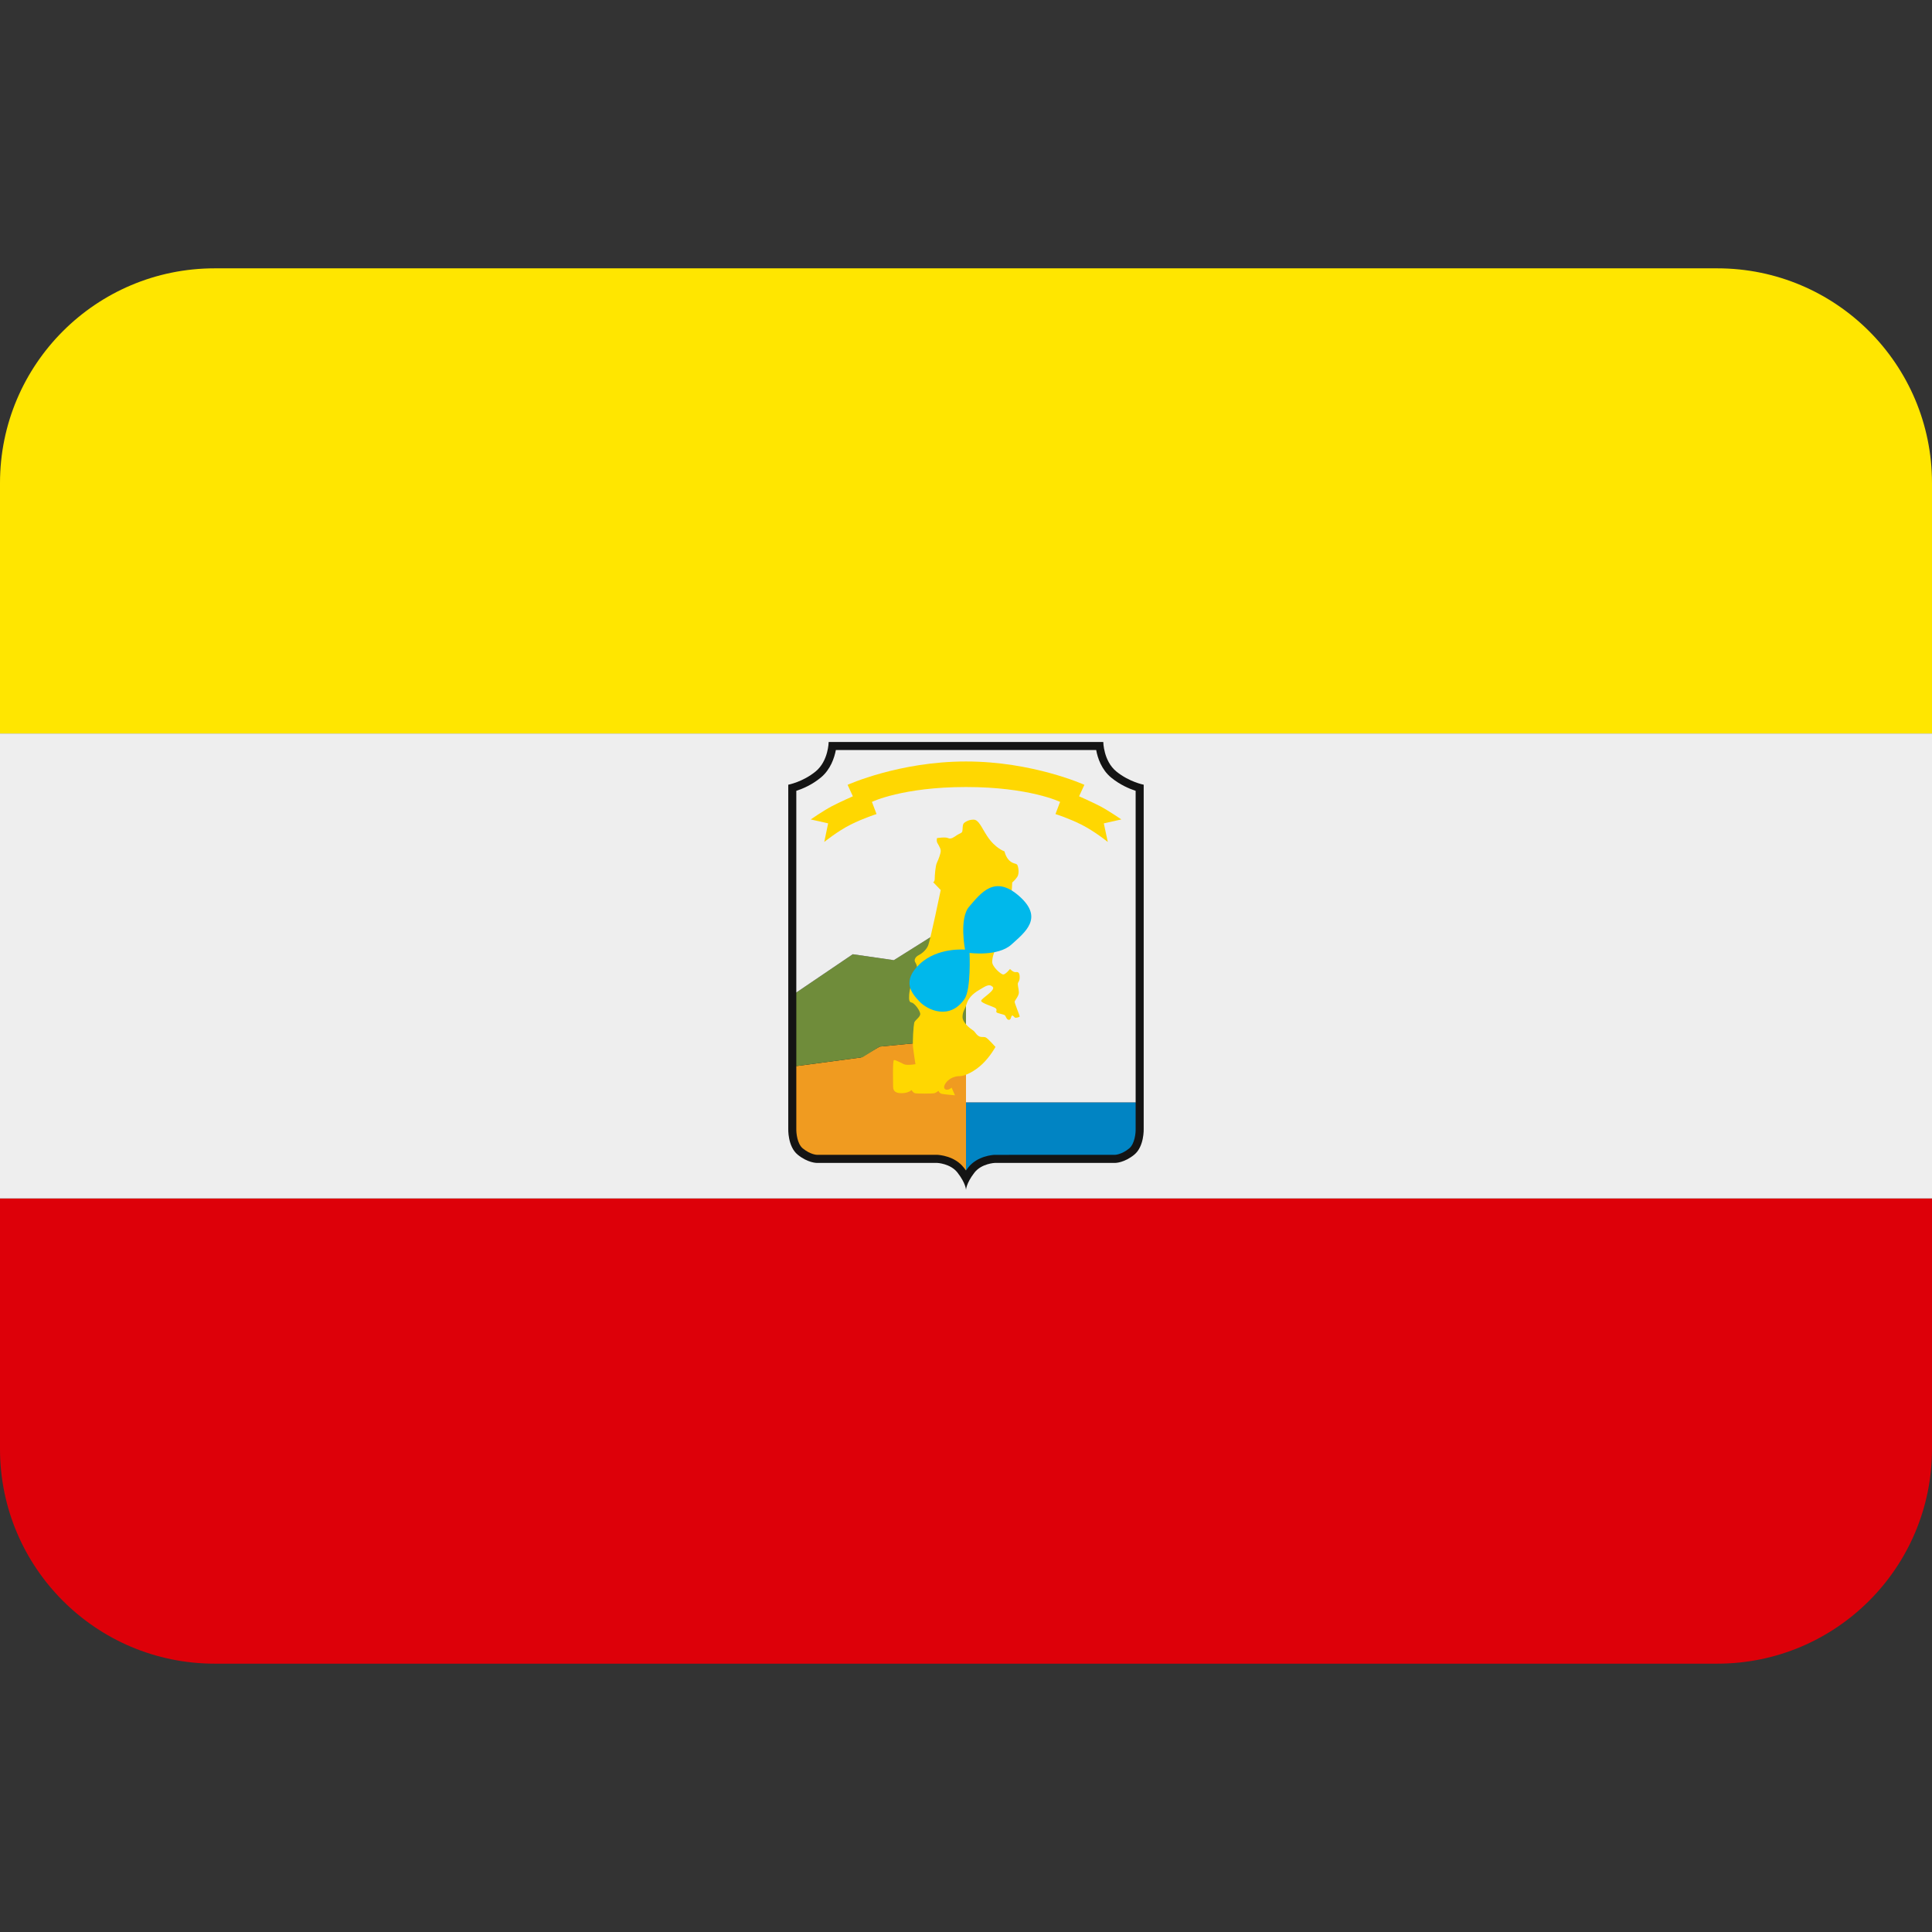 ﻿<svg xmlns:dc="http://purl.org/dc/elements/1.1/" xmlns:cc="http://creativecommons.org/ns#" xmlns:rdf="http://www.w3.org/1999/02/22-rdf-syntax-ns#" xmlns:svg="http://www.w3.org/2000/svg" xmlns="http://www.w3.org/2000/svg" viewBox="0 0 45 45" style="enable-background:new 0 0 45 45;" xml:space="preserve" version="1.1" id="svg2"><rect x="0" y="0" width="45" height="45" fill="#333333" stroke="none"/><defs id="defs6"><clipPath id="clipPath16" clipPathUnits="userSpaceOnUse"><path id="path18" d="M 0,36 36,36 36,0 0,0 0,36 Z"/></clipPath></defs><g transform="matrix(1.25,0,0,-1.25,0,45)" id="g10"><g id="g12"><g clip-path="url(#clipPath16)" id="g14"><g id="g20"><path id="path22" style="fill:#ffe600;fill-opacity:1;fill-rule:nonzero;stroke:none" d="M 32,31 H 4 c -2.209,0 -4,-1.791 -4,-4 v -4.668 h 36 v 4.668 c 0,2.209 -1.791,4 -4,4"/></g><g id="g24"><path id="path26" style="fill:#dd0009;fill-opacity:1;fill-rule:nonzero;stroke:none" d="M 0,13.669 V 9 C 0,6.791 1.791,5 4,5 h 28 c 2.209,0 4,1.791 4,4 v 4.669 z"/></g><g id="g28"><path id="path30" style="fill:#eeeeee;fill-opacity:1;fill-rule:nonzero;stroke:none" d="m 0,13.669 h 36 v 8.663 H 0 Z"/></g><g id="g32"><path id="path40" style="fill:#141414;fill-opacity:1;fill-rule:nonzero;stroke:none" d="m 15.441,22.174 c 0,0 -0.004,-0.353 -0.243,-0.549 -0.239,-0.196 -0.51,-0.247 -0.51,-0.247 v -6.412 c 0,0 -0.012,-0.329 0.176,-0.482 0.188,-0.153 0.353,-0.153 0.353,-0.153 h 2.244 c 0,0 0.248,-0.01 0.38,-0.18 0.159,-0.204 0.159,-0.325 0.159,-0.325 0,0 0,0.121 0.158,0.325 0.133,0.17 0.381,0.18 0.381,0.18 h 2.243 c 0,0 0.165,0 0.353,0.153 0.188,0.153 0.176,0.482 0.176,0.482 v 6.412 c 0,0 -0.27,0.051 -0.51,0.247 -0.239,0.196 -0.243,0.549 -0.243,0.549 z"/><path id="path41" style="fill:#f09b20;fill-opacity:1;fill-rule:nonzero;stroke:none" d="m 14.838,16.135 v -1.168 c -0.002,-0.076 0.016,-0.28 0.121,-0.366 0.14,-0.114 0.256,-0.119 0.261,-0.119 h 2.241 c 0.038,-0.002 0.328,-0.02 0.498,-0.239 0.015,-0.018 0.028,-0.036 0.041,-0.053 v 2.464 l -1.61,-0.156 -0.35,-0.203 z"/><path id="path42" style="fill:#6f8c3a;fill-opacity:1;fill-rule:nonzero;stroke:none" d="m 16.071,16.299 0.319,0.199 1.61,0.155 v 2.3 l -1.344,-0.843 -0.766,0.109 -1.052,-0.713 v -1.371 z"/><path id="path43" style="fill:#0184c3;fill-opacity:1;fill-rule:nonzero;stroke:none" d="m 18,14.19 c 0.012,0.018 0.026,0.035 0.04,0.054 0.17,0.218 0.461,0.236 0.493,0.237 l 2.249,10e-4 c 0.002,0 0.119,0.005 0.259,0.119 0.105,0.087 0.123,0.295 0.12,0.361 v 0.498 H 18 Z"/><path id="path44" style="fill:#eeeeee;fill-opacity:1;fill-rule:nonzero;stroke:none" d="m 21.161,15.459 v 5.805 c -0.113,0.037 -0.29,0.111 -0.454,0.245 -0.185,0.152 -0.255,0.371 -0.281,0.515 h -4.851 c -0.028,-0.144 -0.098,-0.363 -0.282,-0.514 -0.164,-0.135 -0.34,-0.209 -0.455,-0.246 v -3.758 l 1.052,0.713 0.766,-0.11 1.344,0.844 v -3.494 z"/><path id="path45" style="fill:#ffd701;fill-opacity:1;fill-rule:nonzero;stroke:none" d="m 18.861,19.556 c 0,0 0.054,0.044 0.095,0.106 0.041,0.062 0.02,0.186 0,0.221 -0.021,0.035 -0.076,0.014 -0.148,0.082 -0.07,0.068 -0.091,0.171 -0.091,0.171 0,0 -0.173,0.056 -0.323,0.285 -0.106,0.161 -0.156,0.306 -0.253,0.306 -0.08,0 -0.135,-0.029 -0.174,-0.059 -0.038,-0.029 -0.026,-0.118 -0.035,-0.156 -0.009,-0.038 -0.047,-0.038 -0.1,-0.073 -0.053,-0.036 -0.112,-0.083 -0.165,-0.056 -0.053,0.026 -0.208,0 -0.208,0 0,0 -0.009,-0.038 0,-0.071 0.008,-0.032 0.07,-0.109 0.07,-0.165 0,-0.055 -0.041,-0.158 -0.07,-0.22 -0.03,-0.062 -0.042,-0.247 -0.042,-0.303 0,-0.056 -0.029,-0.062 -0.029,-0.062 l 0.141,-0.147 c 0,0 -0.197,-0.953 -0.238,-1.041 -0.041,-0.089 -0.127,-0.15 -0.174,-0.173 -0.047,-0.024 -0.076,-0.065 -0.073,-0.103 0.003,-0.039 0.079,-0.092 0.021,-0.195 -0.059,-0.103 -0.121,-0.359 -0.124,-0.441 -0.003,-0.082 -0.006,-0.135 0.047,-0.144 0.053,-0.009 0.165,-0.158 0.159,-0.218 -0.006,-0.059 -0.1,-0.108 -0.112,-0.158 -0.012,-0.05 -0.035,-0.345 -0.021,-0.468 0.015,-0.124 0.044,-0.303 0.044,-0.303 0,0 -0.15,-0.029 -0.217,0 -0.068,0.03 -0.153,0.082 -0.183,0.076 -0.029,-0.005 -0.016,-0.44 -0.016,-0.493 0,-0.052 0.013,-0.124 0.152,-0.124 0.138,0 0.191,0.059 0.191,0.059 0,0 0.029,-0.05 0.062,-0.059 0.032,-0.01 0.329,-0.01 0.364,0 0.036,0.009 0.074,0.044 0.074,0.044 0,0 0.018,-0.037 0.047,-0.051 0.029,-0.014 0.262,-0.032 0.262,-0.032 l -0.062,0.142 c 0,0 -0.082,-0.071 -0.129,-0.021 -0.048,0.05 0.07,0.236 0.282,0.236 0.101,0 0.285,0.096 0.42,0.226 0.149,0.142 0.244,0.318 0.244,0.318 0,0 -0.146,0.165 -0.185,0.179 -0.038,0.015 -0.088,-0.009 -0.138,0.03 -0.05,0.038 -0.056,0.076 -0.103,0.105 -0.047,0.029 -0.188,0.139 -0.188,0.244 0,0.107 0.047,0.142 0.076,0.241 0.03,0.101 0.103,0.186 0.233,0.262 0.129,0.077 0.188,0.121 0.253,0.059 0.064,-0.062 -0.209,-0.214 -0.215,-0.259 -0.006,-0.044 0.229,-0.109 0.267,-0.138 0.039,-0.029 0.006,-0.055 0.018,-0.076 0.012,-0.021 0.136,-0.039 0.156,-0.057 0.021,-0.017 0.03,-0.082 0.074,-0.085 0.043,-0.003 0.038,0.059 0.058,0.077 0.022,0.017 0.045,-0.039 0.068,-0.039 0.024,0 0.077,0.012 0.077,0.027 0,0.015 -0.097,0.25 -0.094,0.273 0.003,0.024 0.082,0.11 0.079,0.174 -0.003,0.065 -0.02,0.118 -0.02,0.156 0,0.038 0.035,0.044 0.035,0.123 0,0.08 -0.021,0.106 -0.071,0.098 -0.049,-0.009 -0.109,0.059 -0.109,0.059 0,0 -0.082,-0.103 -0.126,-0.103 -0.044,0 -0.206,0.146 -0.206,0.232 0,0.108 0.046,0.208 0.105,0.334 0.057,0.121 0.227,0.263 0.18,0.466 -0.025,0.108 0.046,0.22 0.06,0.33 0.022,0.189 0.028,0.352 0.028,0.352"/><path id="path46" style="fill:#00b8eb;fill-opacity:1;fill-rule:nonzero;stroke:none" d="m 17.971,17.383 c 0.127,0.181 0.095,0.861 0.095,0.861 0,0 0.528,-0.073 0.781,0.156 0.253,0.23 0.606,0.494 0.147,0.9 -0.459,0.406 -0.711,0.065 -0.935,-0.194 -0.19,-0.219 -0.077,-0.801 -0.077,-0.801 0,0 -0.511,0.048 -0.846,-0.27 -0.336,-0.317 -0.153,-0.541 0,-0.7 0.152,-0.158 0.559,-0.347 0.835,0.048"/><path id="path47" style="fill:#ffd701;fill-opacity:1;fill-rule:nonzero;stroke:none" d="m 18,21.335 c -1.182,0 -1.753,-0.277 -1.753,-0.277 l 0.086,-0.227 c 0,0 -0.235,-0.073 -0.482,-0.196 -0.247,-0.124 -0.492,-0.324 -0.492,-0.324 l 0.072,0.347 -0.325,0.073 c 0,0 0.239,0.165 0.396,0.247 0.157,0.082 0.39,0.184 0.39,0.184 l -0.098,0.214 c 0,0 0.959,0.435 2.206,0.435 1.247,0 2.206,-0.435 2.206,-0.435 l -0.099,-0.214 c 0,0 0.234,-0.102 0.391,-0.184 0.157,-0.082 0.397,-0.247 0.397,-0.247 l -0.327,-0.073 0.074,-0.347 c 0,0 -0.246,0.2 -0.493,0.324 -0.247,0.123 -0.482,0.196 -0.482,0.196 l 0.086,0.227 c 0,0 -0.57,0.277 -1.753,0.277"/></g></g></g></g></svg>